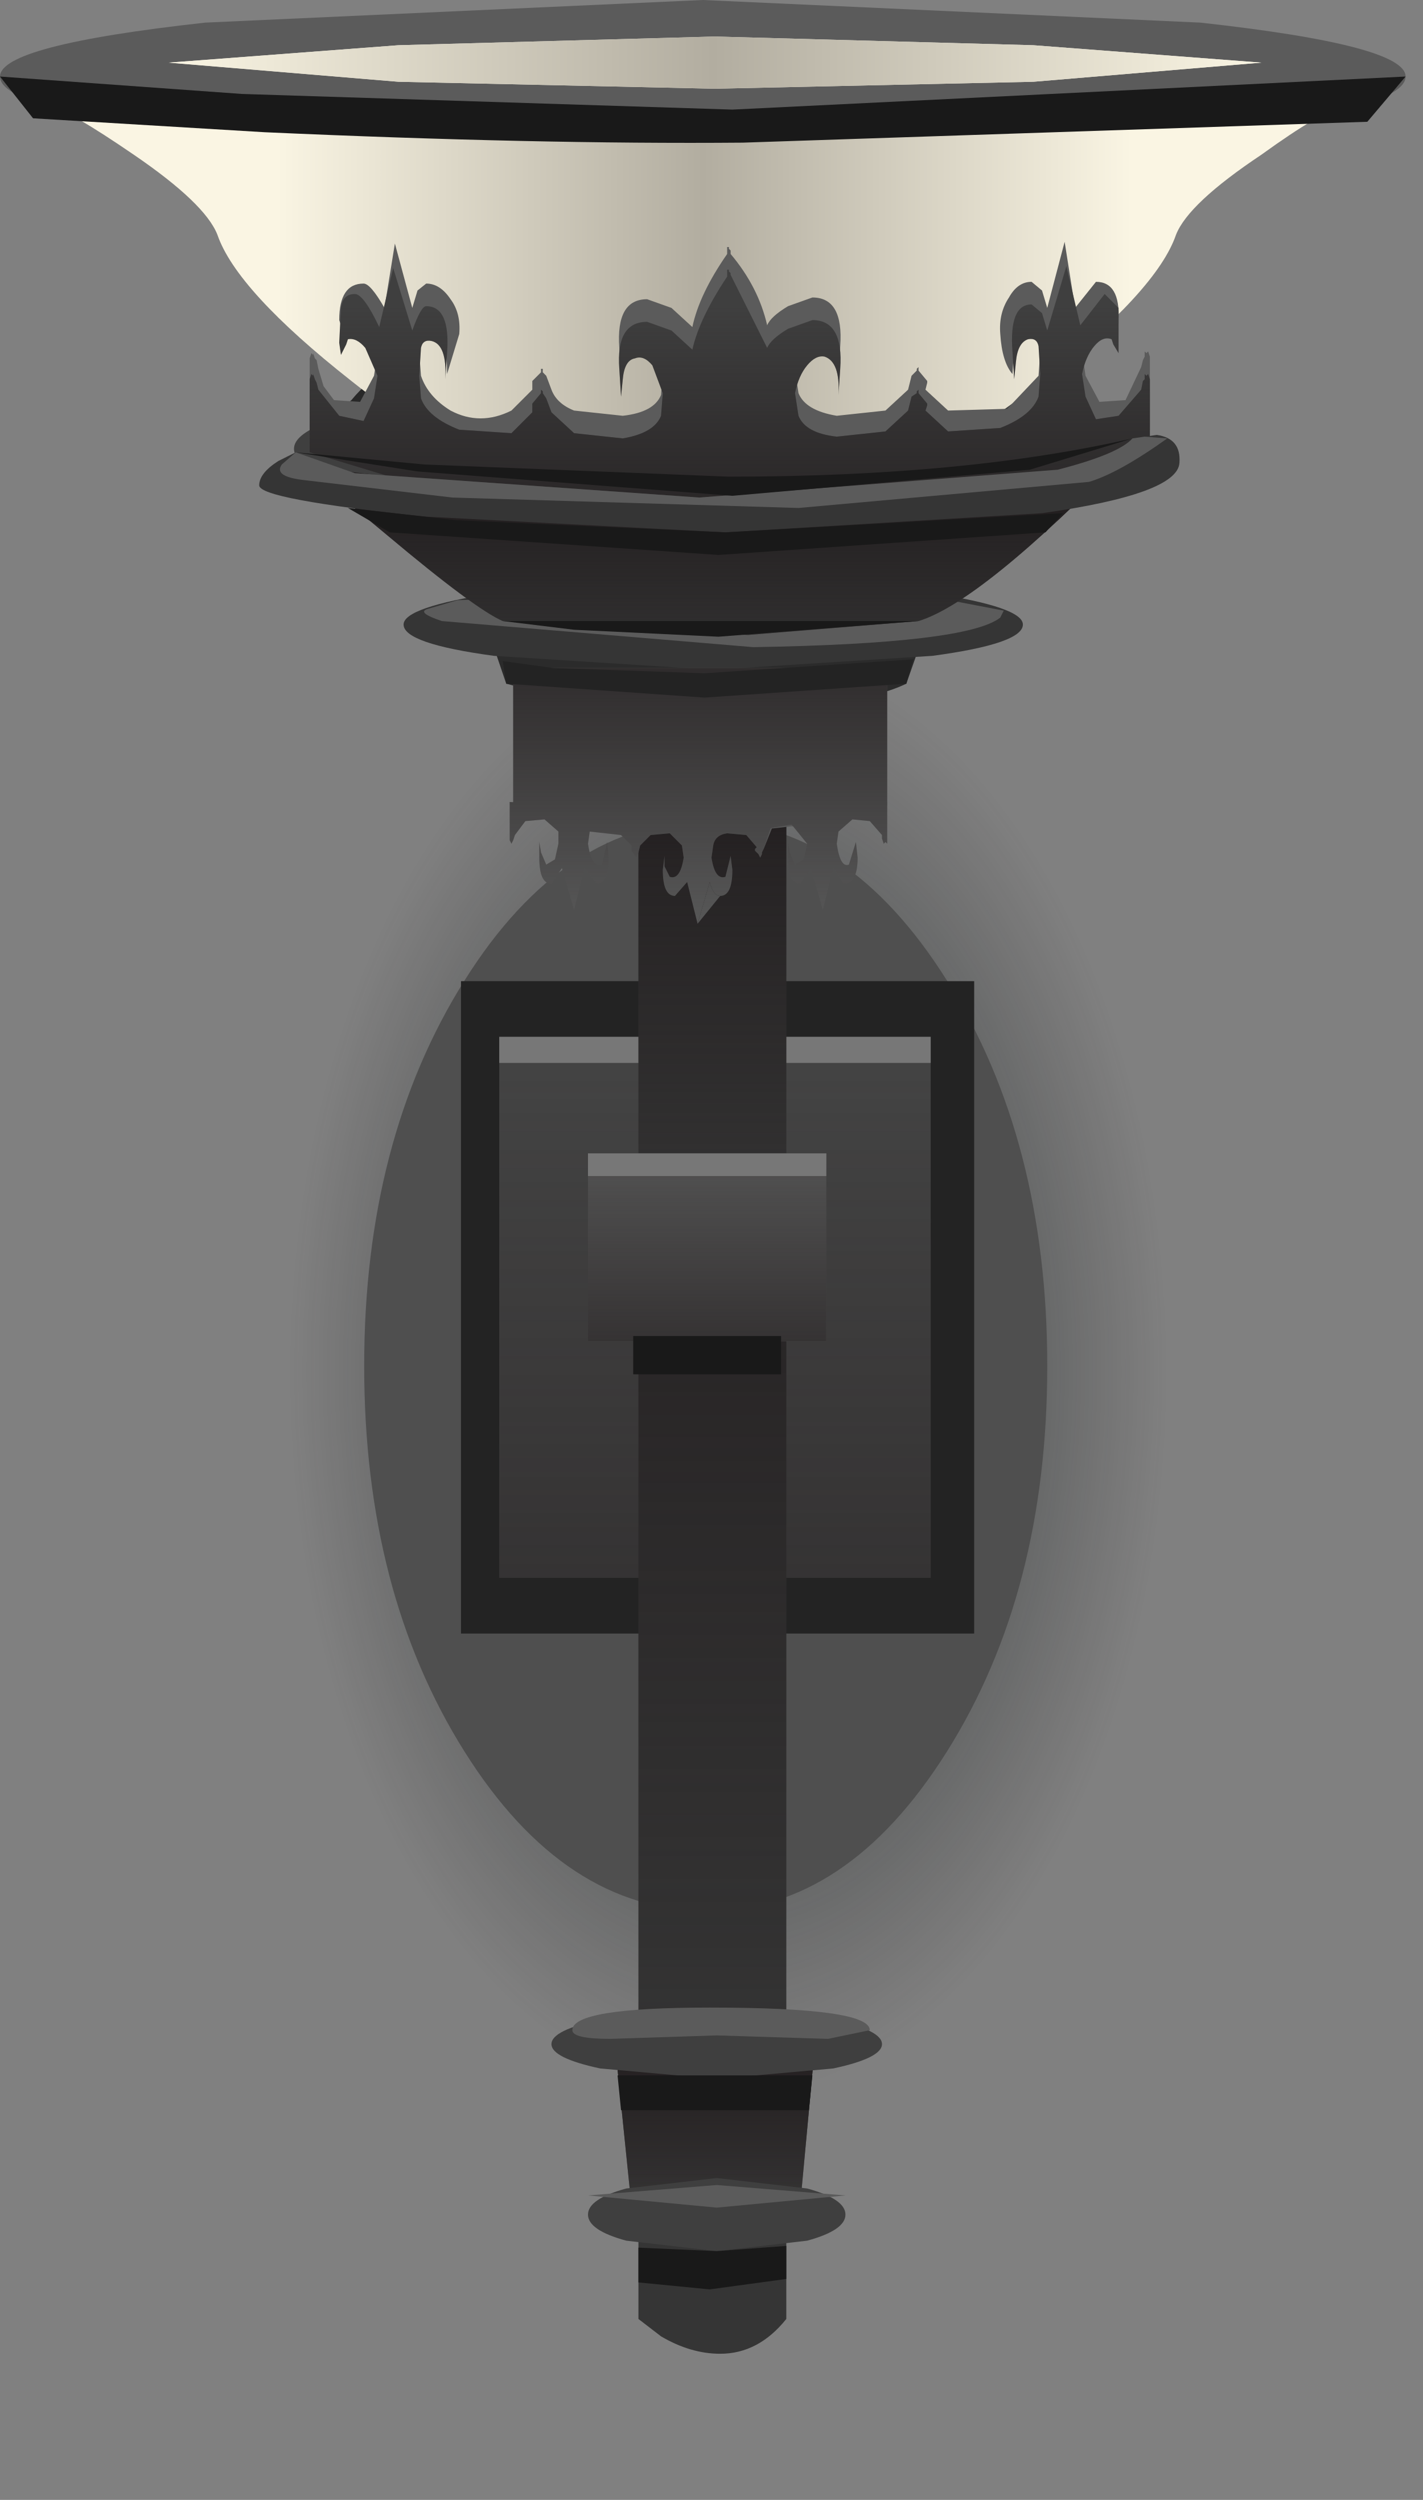 <?xml version="1.0" encoding="UTF-8" standalone="no"?>
<svg xmlns:xlink="http://www.w3.org/1999/xlink" height="71.85px" width="40.9px" xmlns="http://www.w3.org/2000/svg">
  <rect width="100%" height="100%" fill="#808080" stroke="none"/>
  <g transform="matrix(1.0, 0.0, 0.0, 1.0, 0.0, 0.0)">
    <use height="17.25" transform="matrix(0.0, 0.968, -1.6, 0.0, 34.77, 7.245)" width="66.45" xlink:href="#sprite0"/>
    <use height="12.95" transform="matrix(0.0, 1.191, -1.516, 0.0, 30.1, 23.6)" width="26.3" xlink:href="#sprite1"/>
    <use height="67.65" transform="matrix(1.0, 0.0, 0.0, 1.0, 0.0, 0.0)" width="40.4" xlink:href="#shape2"/>
  </g>
  <defs>
    <g id="sprite0" transform="matrix(1.0, 0.0, 0.0, 1.0, -6.45, 0.45)">
      <use height="17.25" transform="matrix(1.0, 0.0, 0.0, 1.0, 6.45, -0.45)" width="66.45" xlink:href="#shape0"/>
    </g>
    <g id="shape0" transform="matrix(1.0, 0.0, 0.0, 1.0, -6.45, 0.45)">
      <path d="M63.2 14.3 Q53.45 16.8 39.7 16.8 25.9 16.8 16.2 14.3 6.45 11.8 6.45 8.2 6.45 4.7 16.2 2.1 25.9 -0.45 39.7 -0.45 53.5 -0.45 63.2 2.1 72.9 4.7 72.9 8.2 72.9 11.8 63.2 14.3" fill="url(#gradient0)" fill-rule="evenodd" stroke="none"/>
    </g>
    <radialGradient cx="0" cy="0" gradientTransform="matrix(0.03, 0.0, 0.0, -0.011, 39.7, 8.2)" gradientUnits="userSpaceOnUse" id="gradient0" r="819.2" spreadMethod="pad">
      <stop offset="0.0" stop-color="#001f20" stop-opacity="0.851"/>
      <stop offset="0.875" stop-color="#231f20" stop-opacity="0.0"/>
    </radialGradient>
    <g id="sprite1" transform="matrix(1.0, 0.0, 0.0, 1.0, 0.0, 0.0)">
      <use height="12.95" transform="matrix(1.0, 0.0, 0.0, 1.0, 0.0, 0.0)" width="26.3" xlink:href="#shape1"/>
    </g>
    <g id="shape1" transform="matrix(1.0, 0.0, 0.0, 1.0, 0.0, 0.0)">
      <path d="M26.3 6.45 Q26.3 9.15 22.45 11.05 18.6 12.95 13.15 12.95 7.7 12.95 3.85 11.05 0.0 9.15 0.0 6.45 0.0 3.8 3.85 1.9 7.7 0.0 13.15 0.0 18.6 0.0 22.45 1.9 26.3 3.8 26.3 6.45" fill="#4f4f4f" fill-rule="evenodd" stroke="none"/>
    </g>
    <g id="shape2" transform="matrix(1.0, 0.0, 0.0, 1.0, 0.0, 0.0)">
      <path d="M13.25 28.2 L28.0 28.2 28.0 46.95 13.25 46.95 13.25 28.2" fill="#232323" fill-rule="evenodd" stroke="none"/>
      <path d="M14.35 29.8 L26.75 29.8 26.75 45.35 14.35 45.35 14.35 29.8" fill="#444444" fill-rule="evenodd" stroke="none"/>
      <path d="M14.35 29.8 L26.75 29.8 26.75 45.35 14.35 45.35 14.35 29.8" fill="url(#gradient1)" fill-rule="evenodd" stroke="none"/>
      <path d="M14.35 29.8 L26.75 29.8 26.75 30.55 14.35 30.55 14.35 29.8" fill="#777777" fill-rule="evenodd" stroke="none"/>
      <path d="M22.6 22.85 L22.6 66.65 Q21.8 67.65 20.7 67.65 19.85 67.65 19.0 67.15 L18.35 66.65 18.35 22.85 22.6 22.85" fill="#353535" fill-rule="evenodd" stroke="none"/>
      <path d="M18.35 37.9 L22.6 37.9 22.6 66.65 Q21.8 67.65 20.7 67.65 19.85 67.65 19.0 67.15 L18.35 66.65 18.35 37.9" fill="url(#gradient2)" fill-rule="evenodd" stroke="none"/>
      <path d="M18.35 22.85 L22.6 22.85 22.6 35.35 18.35 35.35 18.35 22.85" fill="url(#gradient3)" fill-rule="evenodd" stroke="none"/>
      <path d="M27.05 16.8 L26.05 19.65 Q24.4 20.45 19.9 20.3 L15.5 19.9 14.55 19.65 13.75 17.3 27.05 16.8" fill="#2b2b2b" fill-rule="evenodd" stroke="none"/>
      <path d="M29.4 17.95 Q29.4 18.5 26.8 18.85 L20.5 19.25 14.2 18.85 Q11.6 18.5 11.6 17.95 11.6 17.45 14.2 17.05 L20.5 16.7 26.8 17.05 Q29.4 17.45 29.4 17.95" fill="#353535" fill-rule="evenodd" stroke="none"/>
      <path d="M25.45 16.9 L28.85 17.55 28.75 17.75 Q27.8 18.5 21.65 18.6 L12.7 17.85 Q11.95 17.6 12.3 17.5 L13.15 17.25 25.45 16.9" fill="#5b5b5b" fill-rule="evenodd" stroke="none"/>
      <path d="M30.5 12.6 Q31.2 13.15 29.55 14.65 L26.7 17.1 25.9 17.6 21.05 18.15 16.0 17.9 14.75 17.55 14.15 17.1 10.95 14.5 Q9.05 12.85 9.95 12.45 L13.2 11.65 14.6 11.5 21.1 11.25 28.0 11.7 28.4 11.85 28.45 11.85 28.65 11.95 30.5 12.6" fill="#3f3f3f" fill-rule="evenodd" stroke="none"/>
      <path d="M32.55 12.9 Q32.55 13.7 29.0 14.25 L20.5 14.8 12.0 14.25 Q8.45 13.7 8.45 12.9 8.45 12.1 12.0 11.55 L20.5 11.0 29.0 11.55 Q32.55 12.1 32.55 12.9" fill="#3f3f3f" fill-rule="evenodd" stroke="none"/>
      <path d="M9.0 12.3 L9.35 12.1 10.1 11.5 Q10.55 10.95 11.2 10.55 L11.65 10.7 11.6 11.65 10.65 11.9 9.0 12.3" fill="#282828" fill-rule="evenodd" stroke="none"/>
      <path d="M31.95 12.3 L30.3 11.9 29.55 11.65 29.35 11.65 29.3 10.7 29.75 10.55 30.85 11.5 31.95 12.3" fill="#282828" fill-rule="evenodd" stroke="none"/>
      <path d="M40.4 2.2 Q40.4 3.15 34.5 3.8 L20.2 4.45 5.9 3.8 Q0.0 3.15 0.0 2.2 0.0 1.3 5.9 0.65 L20.2 0.0 34.5 0.65 Q40.4 1.3 40.4 2.2" fill="#5b5b5b" fill-rule="evenodd" stroke="none"/>
      <path d="M36.25 1.8 L29.7 2.35 20.55 2.55 11.45 2.35 4.85 1.8 11.45 1.3 20.55 1.05 29.7 1.3 36.25 1.8" fill="#ede9dd" fill-rule="evenodd" stroke="none"/>
      <path d="M36.25 1.8 L29.7 2.35 20.55 2.55 11.45 2.35 4.85 1.8 11.45 1.3 20.55 1.05 29.7 1.3 36.25 1.8" fill="url(#gradient4)" fill-rule="evenodd" stroke="none"/>
      <path d="M23.75 38.55 L16.9 38.55 16.9 33.15 23.75 33.15 23.75 38.55" fill="#565656" fill-rule="evenodd" stroke="none"/>
      <path d="M23.75 38.55 L16.9 38.55 16.9 33.15 23.75 33.15 23.75 38.55" fill="url(#gradient5)" fill-rule="evenodd" stroke="none"/>
      <path d="M23.75 33.8 L16.9 33.8 16.9 33.15 23.75 33.15 23.75 33.8" fill="#777777" fill-rule="evenodd" stroke="none"/>
      <path d="M22.95 63.9 L18.2 63.9 17.65 58.5 23.45 58.5 22.95 63.9" fill="#3f3f3f" fill-rule="evenodd" stroke="none"/>
      <path d="M22.95 63.9 L18.2 63.9 17.65 58.5 23.45 58.5 22.95 63.9" fill="url(#gradient6)" fill-rule="evenodd" stroke="none"/>
      <path d="M22.95 63.9 L18.2 63.9 17.65 58.5 23.45 58.5 22.95 63.9" fill="url(#gradient7)" fill-rule="evenodd" stroke="none"/>
      <path d="M23.95 58.05 Q25.35 58.35 25.35 58.75 25.35 59.15 23.95 59.45 L20.6 59.75 17.25 59.45 Q15.85 59.15 15.85 58.75 15.85 58.35 17.25 58.05 L20.6 57.75 23.95 58.05" fill="#3f3f3f" fill-rule="evenodd" stroke="none"/>
      <path d="M20.4 57.7 Q25.0 57.7 25.0 58.35 L23.8 58.6 20.6 58.5 17.55 58.6 Q16.45 58.6 16.45 58.35 16.45 57.7 20.4 57.7" fill="#5b5b5b" fill-rule="evenodd" stroke="none"/>
      <path d="M24.3 63.65 Q24.3 64.1 23.2 64.4 L20.6 64.7 18.0 64.4 Q16.9 64.1 16.9 63.65 16.9 63.2 18.0 62.9 L20.6 62.6 23.2 62.9 Q24.3 63.2 24.3 63.65" fill="#3f3f3f" fill-rule="evenodd" stroke="none"/>
      <path d="M24.3 63.1 L20.6 63.45 16.9 63.1 20.6 62.8 24.3 63.1" fill="#5b5b5b" fill-rule="evenodd" stroke="none"/>
      <path d="M38.5 3.15 Q38.05 3.15 36.25 4.45 34.15 5.85 33.8 6.75 33.25 8.35 29.95 10.95 26.0 14.1 22.6 14.15 L20.1 14.25 20.1 14.3 20.05 14.25 19.95 14.3 19.95 14.25 17.45 14.15 Q14.05 14.1 10.1 10.95 6.8 8.35 6.25 6.75 5.9 5.85 3.85 4.45 1.95 3.15 1.6 3.15 L20.05 3.7 38.5 3.15" fill="url(#gradient8)" fill-rule="evenodd" stroke="none"/>
      <path d="M19.95 14.6 L19.45 14.5 Q19.1 14.35 19.95 14.3 L19.95 14.6" fill="url(#gradient9)" fill-rule="evenodd" stroke="none"/>
      <path d="M20.1 14.3 Q21.5 14.4 20.1 14.6 L20.1 14.3" fill="url(#gradient10)" fill-rule="evenodd" stroke="none"/>
      <path d="M30.9 8.85 L31.5 8.1 Q32.2 8.1 32.15 9.2 L32.15 9.3 31.95 9.1 Q31.7 9.05 31.45 9.35 31.2 9.65 31.1 10.1 L31.2 10.8 31.6 11.55 32.35 11.5 32.8 10.55 32.85 10.35 32.9 10.25 32.9 10.1 32.95 10.15 33.0 10.1 33.05 10.25 33.05 12.35 Q32.9 12.9 31.45 13.35 28.75 14.25 21.0 14.45 L21.0 14.5 Q13.2 14.3 10.45 13.4 L8.9 12.35 8.9 10.3 8.95 10.15 9.0 10.2 9.0 10.15 9.05 10.3 9.1 10.35 9.15 10.6 9.3 11.1 9.6 11.5 10.35 11.55 10.75 10.8 10.85 10.15 10.5 9.35 Q10.25 9.05 10.0 9.1 L9.8 9.35 9.75 9.2 Q9.75 8.15 10.45 8.15 10.65 8.15 11.05 8.85 L11.35 7.0 11.85 8.85 12.0 8.35 12.25 8.15 Q12.65 8.15 12.95 8.6 13.25 9.0 13.2 9.6 L12.85 10.75 Q12.85 9.3 12.4 9.15 12.15 9.1 12.1 9.35 L12.05 10.15 12.1 10.8 Q12.3 11.4 12.95 11.8 13.8 12.25 14.7 11.8 L15.3 11.2 15.3 10.95 15.55 10.7 15.55 10.6 15.6 10.6 15.6 10.7 15.7 10.8 15.85 11.2 Q16.0 11.6 16.5 11.8 L17.9 11.95 Q18.8 11.85 19.0 11.35 L19.05 10.65 18.75 9.9 Q18.5 9.6 18.25 9.65 17.95 9.7 17.9 10.25 L17.85 10.8 17.8 10.0 Q17.7 8.6 18.6 8.6 L19.3 8.85 19.9 9.4 Q20.1 8.45 20.9 7.3 L20.9 7.1 20.95 7.1 20.95 7.15 21.0 7.2 21.0 7.3 Q21.8 8.25 22.05 9.35 22.15 9.1 22.65 8.8 L23.35 8.55 Q24.25 8.55 24.15 9.95 L24.1 10.7 Q24.15 9.75 23.7 9.6 23.45 9.55 23.2 9.85 22.95 10.15 22.85 10.65 L22.95 11.3 Q23.15 11.8 24.05 11.95 L25.45 11.8 26.1 11.2 26.2 10.8 26.35 10.65 26.35 10.6 26.4 10.55 26.4 10.65 26.65 10.95 26.65 11.0 26.6 11.2 27.25 11.8 28.95 11.75 29.85 10.8 29.9 10.1 29.85 9.35 Q29.8 9.1 29.55 9.15 29.25 9.2 29.15 10.0 L29.1 10.75 Q28.8 10.4 28.75 9.6 28.7 9.0 29.0 8.55 29.25 8.1 29.65 8.1 L29.95 8.35 30.1 8.85 30.6 6.95 30.9 8.85" fill="#5b5b5b" fill-rule="evenodd" stroke="none"/>
      <path d="M29.65 8.75 L29.95 9.0 30.1 9.5 30.65 7.65 31.05 9.35 31.75 8.45 32.15 8.85 32.15 9.85 32.15 10.15 32.0 9.9 31.95 9.75 Q31.7 9.65 31.45 9.95 31.2 10.25 31.1 10.75 L31.2 11.4 31.5 12.05 32.15 11.95 32.8 11.2 32.85 10.95 32.9 10.9 32.9 10.75 32.95 10.8 33.0 10.75 33.05 10.9 33.05 13.0 29.75 13.95 21.0 15.05 21.0 15.1 Q16.45 15.0 12.2 14.0 L8.9 13.0 8.9 10.9 8.95 10.75 9.0 10.8 9.0 10.75 9.05 10.9 9.1 11.0 9.15 11.2 9.75 11.95 10.45 12.1 10.75 11.45 10.85 10.8 10.5 10.0 Q10.25 9.7 10.0 9.75 L9.95 9.9 9.8 10.2 9.75 9.85 9.8 8.85 Q9.85 8.45 10.2 8.45 10.45 8.45 10.9 9.4 L11.3 7.7 11.85 9.5 Q12.1 8.8 12.25 8.8 12.95 8.8 12.85 10.15 L12.8 10.9 Q12.85 9.9 12.4 9.8 12.15 9.75 12.1 10.0 L12.05 10.8 12.1 11.45 Q12.3 12.0 13.2 12.35 L14.7 12.45 15.3 11.85 15.3 11.6 15.55 11.3 15.55 11.2 15.6 11.25 15.6 11.3 15.7 11.45 15.85 11.85 16.5 12.45 17.9 12.6 Q18.8 12.45 19.0 11.95 L19.05 11.3 18.75 10.5 Q18.5 10.2 18.25 10.3 17.95 10.35 17.9 10.9 L17.85 11.4 17.8 10.6 Q17.7 9.25 18.6 9.25 L19.3 9.5 19.9 10.05 Q20.1 9.15 20.9 7.95 L20.9 7.75 20.95 7.75 20.95 7.8 21.0 7.85 21.0 7.9 22.05 10.0 Q22.15 9.75 22.65 9.45 L23.35 9.2 Q24.25 9.2 24.15 10.6 L24.1 11.35 Q24.15 10.4 23.7 10.25 23.45 10.2 23.2 10.5 22.95 10.8 22.85 11.3 L22.95 11.95 Q23.15 12.45 24.05 12.55 L25.45 12.4 26.1 11.8 26.2 11.4 26.35 11.3 26.35 11.25 26.4 11.2 26.4 11.3 26.65 11.6 26.65 11.65 26.6 11.8 27.25 12.4 28.75 12.3 Q29.65 11.95 29.85 11.4 L29.9 10.75 29.85 9.95 Q29.8 9.7 29.55 9.75 29.25 9.85 29.2 10.4 L29.15 10.9 29.1 10.1 Q29.0 8.75 29.65 8.75" fill="#3f3f3f" fill-rule="evenodd" stroke="none"/>
      <path d="M29.65 8.75 L29.95 9.0 30.1 9.5 30.65 7.65 31.05 9.35 31.75 8.45 32.15 8.85 32.15 9.85 32.15 10.15 32.0 9.9 31.95 9.75 Q31.7 9.65 31.45 9.95 31.2 10.25 31.1 10.75 L31.2 11.4 31.5 12.05 32.15 11.95 32.8 11.2 32.85 10.95 32.9 10.9 32.9 10.75 32.95 10.8 33.0 10.75 33.05 10.9 33.05 13.0 29.75 13.95 21.0 15.05 21.0 15.1 Q16.45 15.0 12.2 14.0 L8.9 13.0 8.9 10.9 8.95 10.75 9.0 10.8 9.0 10.75 9.05 10.9 9.1 11.0 9.15 11.2 9.75 11.95 10.45 12.1 10.75 11.45 10.85 10.8 10.5 10.0 Q10.25 9.7 10.0 9.75 L9.95 9.9 9.8 10.2 9.75 9.85 9.8 8.85 Q9.85 8.45 10.2 8.45 10.45 8.45 10.9 9.4 L11.3 7.7 11.85 9.5 Q12.1 8.8 12.25 8.8 12.95 8.8 12.85 10.15 L12.8 10.9 Q12.85 9.9 12.4 9.8 12.15 9.75 12.1 10.0 L12.05 10.8 12.1 11.45 Q12.3 12.0 13.2 12.35 L14.7 12.45 15.3 11.85 15.3 11.6 15.55 11.3 15.55 11.2 15.6 11.25 15.6 11.3 15.7 11.45 15.85 11.85 16.5 12.45 17.9 12.6 Q18.8 12.45 19.0 11.95 L19.05 11.3 18.75 10.5 Q18.5 10.2 18.25 10.3 17.95 10.35 17.9 10.9 L17.85 11.4 17.8 10.6 Q17.7 9.25 18.6 9.25 L19.3 9.5 19.9 10.05 Q20.1 9.15 20.9 7.95 L20.9 7.75 20.95 7.75 20.95 7.8 21.0 7.85 21.0 7.9 22.05 10.0 Q22.15 9.75 22.65 9.45 L23.35 9.2 Q24.25 9.2 24.15 10.6 L24.1 11.35 Q24.15 10.4 23.7 10.25 23.45 10.2 23.2 10.5 22.95 10.8 22.85 11.3 L22.95 11.95 Q23.15 12.45 24.05 12.55 L25.45 12.4 26.1 11.8 26.2 11.4 26.35 11.3 26.35 11.25 26.4 11.2 26.4 11.3 26.65 11.6 26.65 11.65 26.6 11.8 27.25 12.4 28.75 12.3 Q29.65 11.95 29.85 11.4 L29.9 10.75 29.85 9.95 Q29.8 9.7 29.55 9.75 29.25 9.85 29.2 10.4 L29.15 10.9 29.1 10.1 Q29.0 8.75 29.65 8.75" fill="url(#gradient11)" fill-rule="evenodd" stroke="none"/>
      <path d="M25.35 24.1 L25.35 24.0 25.0 23.6 24.5 23.55 24.1 23.9 24.05 24.25 Q24.15 24.95 24.4 24.85 L24.6 24.2 24.65 24.65 Q24.65 25.4 24.25 25.4 L23.95 24.95 23.65 26.15 23.3 24.95 23.0 25.4 Q22.65 25.4 22.65 24.65 L22.65 24.2 22.7 24.5 22.85 24.85 23.1 24.7 23.2 24.25 22.8 23.75 22.25 23.65 21.95 24.4 21.9 24.5 21.9 24.55 21.85 24.65 21.8 24.55 21.7 24.45 21.7 24.4 21.75 24.35 21.45 24.0 20.9 23.95 Q20.55 24.0 20.5 24.3 L20.45 24.65 Q20.55 25.3 20.85 25.2 L21.0 24.6 21.05 25.0 Q21.05 25.75 20.7 25.75 20.5 25.75 20.4 25.35 L20.05 26.55 19.75 25.35 19.4 25.75 Q19.05 25.75 19.05 25.0 L19.1 24.6 19.1 24.9 19.25 25.2 Q19.55 25.3 19.65 24.65 L19.6 24.3 19.25 23.95 18.7 24.0 18.4 24.3 18.35 24.5 18.3 24.6 18.3 24.65 18.25 24.6 18.15 24.45 18.15 24.3 17.85 24.0 16.95 23.9 16.9 24.25 Q17.0 24.95 17.3 24.85 L17.45 24.2 17.5 24.65 Q17.5 25.4 17.15 25.4 L16.8 24.95 16.5 26.15 16.15 24.95 15.85 25.4 Q15.5 25.4 15.5 24.65 L15.5 24.2 15.55 24.5 15.7 24.85 15.95 24.7 16.05 24.25 16.05 23.9 15.65 23.55 15.1 23.6 14.8 24.0 14.75 24.15 14.7 24.25 14.65 24.15 14.65 23.05 16.1 23.2 20.1 23.3 25.5 23.05 25.5 24.25 25.45 24.2 25.4 24.25 25.35 24.1" fill="#565656" fill-rule="evenodd" stroke="none"/>
      <path d="M25.5 19.2 L25.5 23.15 Q23.05 23.9 20.4 23.9 L16.3 23.55 14.75 23.15 14.75 19.2 25.5 19.2" fill="#565656" fill-rule="evenodd" stroke="none"/>
      <path d="M20.4 25.35 Q20.5 25.75 20.7 25.75 L20.05 26.55 20.4 25.35" fill="#565656" fill-rule="evenodd" stroke="none"/>
      <path d="M25.4 24.25 L25.35 24.1 25.35 24.0 25.0 23.6 24.5 23.55 24.1 23.9 24.05 24.25 Q24.15 24.95 24.4 24.85 L24.6 24.2 24.65 24.65 Q24.65 25.4 24.25 25.4 L23.95 24.95 23.65 26.15 23.3 24.95 23.0 25.4 Q22.65 25.4 22.65 24.65 L22.65 24.2 22.7 24.5 22.85 24.85 23.1 24.7 23.2 24.25 22.75 23.7 22.15 23.8 21.95 24.4 21.9 24.5 21.9 24.55 21.85 24.65 21.8 24.55 21.7 24.45 21.7 24.4 21.75 24.35 21.45 24.0 20.9 23.95 Q20.55 24.0 20.5 24.3 L20.45 24.65 Q20.55 25.3 20.85 25.2 L21.0 24.6 21.05 25.0 Q21.05 25.75 20.7 25.75 L20.05 26.55 19.75 25.35 19.4 25.75 Q19.05 25.75 19.05 25.0 L19.1 24.6 19.1 24.9 19.25 25.2 Q19.55 25.3 19.65 24.65 L19.6 24.3 19.25 23.95 18.7 24.0 18.4 24.3 18.35 24.5 18.3 24.6 18.3 24.65 18.25 24.6 18.15 24.45 18.15 24.3 17.85 24.0 16.95 23.9 16.9 24.25 Q17.0 24.95 17.3 24.85 L17.45 24.2 17.5 24.65 Q17.5 25.4 17.15 25.4 L16.8 24.95 16.5 26.15 16.15 24.95 15.85 25.4 Q15.5 25.4 15.5 24.65 L15.5 24.2 15.55 24.5 15.7 24.85 15.95 24.7 16.05 24.25 16.05 23.9 15.65 23.55 15.1 23.6 14.8 24.0 14.75 24.15 14.7 24.25 14.65 24.15 14.65 23.05 14.75 23.05 14.75 19.2 25.5 19.2 25.5 24.25 25.45 24.2 25.4 24.25" fill="url(#gradient12)" fill-rule="evenodd" stroke="none"/>
      <path d="M40.4 2.2 L39.3 3.5 21.35 4.1 Q15.4 4.15 7.6 3.8 L0.95 3.4 0.0 2.2 6.95 2.7 21.05 3.15 40.4 2.2" fill="#191919" fill-rule="evenodd" stroke="none"/>
      <path d="M26.4 17.85 L21.5 18.25 14.45 17.85 Q13.65 17.5 11.15 15.4 L8.75 13.4 11.6 13.75 20.1 14.3 29.4 13.75 32.4 13.0 Q28.2 17.3 26.4 17.85" fill="#353535" fill-rule="evenodd" stroke="none"/>
      <path d="M26.4 17.85 L21.5 18.25 14.45 17.85 Q13.65 17.5 11.15 15.4 L8.75 13.4 11.6 13.75 20.1 14.3 29.4 13.75 32.4 13.0 Q28.2 17.3 26.4 17.85" fill="url(#gradient13)" fill-rule="evenodd" stroke="none"/>
      <path d="M30.65 13.5 Q32.3 13.05 32.55 12.6 L33.25 12.5 Q33.95 12.6 33.9 13.3 33.85 14.2 29.95 14.75 L20.85 15.3 12.25 14.85 Q7.45 14.35 7.45 13.95 7.45 13.6 8.0 13.25 L8.5 13.0 10.2 13.6 20.1 14.3 30.65 13.5" fill="#353535" fill-rule="evenodd" stroke="none"/>
      <path d="M30.4 13.5 Q32.15 13.05 32.55 12.6 L32.9 12.55 33.55 12.6 Q32.15 13.6 31.3 13.85 L22.95 14.6 13.0 14.3 8.75 13.8 Q7.85 13.7 8.1 13.35 L8.5 13.0 10.2 13.6 20.1 14.3 30.4 13.5" fill="#5b5b5b" fill-rule="evenodd" stroke="none"/>
      <path d="M22.45 39.5 L18.2 39.5 18.2 38.4 22.45 38.4 22.45 39.5" fill="#191919" fill-rule="evenodd" stroke="none"/>
      <path d="M23.25 60.65 L20.85 60.65 17.85 60.65 17.75 59.65 23.35 59.65 23.25 60.65" fill="#191919" fill-rule="evenodd" stroke="none"/>
      <path d="M22.6 64.55 L22.6 65.5 20.4 65.8 18.35 65.6 18.35 64.6 20.6 64.7 22.6 64.55" fill="#191919" fill-rule="evenodd" stroke="none"/>
      <path d="M29.6 13.5 L21.05 14.25 12.0 13.55 8.5 13.0 12.2 13.35 20.95 13.7 Q27.75 13.7 32.55 12.6 L29.6 13.5" fill="#191919" fill-rule="evenodd" stroke="none"/>
      <path d="M30.05 15.3 L20.65 15.95 11.2 15.3 10.0 14.6 13.1 14.95 20.85 15.3 30.55 14.75 30.05 15.3" fill="#191919" fill-rule="evenodd" stroke="none"/>
      <path d="M26.05 19.65 L20.25 20.05 14.55 19.65 14.45 19.0 15.9 19.2 20.25 19.35 26.25 18.95 26.05 19.65" fill="#232323" fill-rule="evenodd" stroke="none"/>
      <path d="M20.65 18.3 L16.5 18.1 14.45 17.85 26.4 17.85 20.65 18.3" fill="#191919" fill-rule="evenodd" stroke="none"/>
    </g>
    <linearGradient gradientTransform="matrix(0.0, -0.018, -0.018, 0.0, 20.55, 44.55)" gradientUnits="userSpaceOnUse" id="gradient1" spreadMethod="pad" x1="-819.2" x2="819.2">
      <stop offset="0.0" stop-color="#231f20"/>
      <stop offset="0.09" stop-color="#231f20" stop-opacity="0.796"/>
      <stop offset="1.0" stop-color="#231f20" stop-opacity="0.0"/>
    </linearGradient>
    <linearGradient gradientTransform="matrix(0.0, 0.018, 0.018, 0.0, 20.45, 46.6)" gradientUnits="userSpaceOnUse" id="gradient2" spreadMethod="pad" x1="-819.2" x2="819.2">
      <stop offset="0.0" stop-color="#231f20"/>
      <stop offset="0.09" stop-color="#231f20" stop-opacity="0.796"/>
      <stop offset="1.0" stop-color="#231f20" stop-opacity="0.0"/>
    </linearGradient>
    <linearGradient gradientTransform="matrix(0.0, 0.008, 0.008, 0.0, 20.45, 30.1)" gradientUnits="userSpaceOnUse" id="gradient3" spreadMethod="pad" x1="-819.2" x2="819.2">
      <stop offset="0.0" stop-color="#231f20"/>
      <stop offset="0.09" stop-color="#231f20" stop-opacity="0.796"/>
      <stop offset="1.0" stop-color="#231f20" stop-opacity="0.0"/>
    </linearGradient>
    <linearGradient gradientTransform="matrix(0.019, 0.0, 0.0, -0.019, 20.55, 1.8)" gradientUnits="userSpaceOnUse" id="gradient4" spreadMethod="pad" x1="-819.2" x2="819.2">
      <stop offset="0.0" stop-color="#faf5e3"/>
      <stop offset="0.498" stop-color="#b2ada0"/>
      <stop offset="1.0" stop-color="#faf5e3"/>
    </linearGradient>
    <linearGradient gradientTransform="matrix(0.0, -0.005, -0.005, 0.0, 20.3, 36.65)" gradientUnits="userSpaceOnUse" id="gradient5" spreadMethod="pad" x1="-819.2" x2="819.2">
      <stop offset="0.0" stop-color="#231f20"/>
      <stop offset="0.09" stop-color="#231f20" stop-opacity="0.796"/>
      <stop offset="1.0" stop-color="#231f20" stop-opacity="0.0"/>
    </linearGradient>
    <linearGradient gradientTransform="matrix(0.0, 0.004, 0.004, 0.0, 20.55, 60.95)" gradientUnits="userSpaceOnUse" id="gradient6" spreadMethod="pad" x1="-819.2" x2="819.2">
      <stop offset="0.0" stop-color="#231f20"/>
      <stop offset="0.09" stop-color="#231f20" stop-opacity="0.796"/>
      <stop offset="1.0" stop-color="#231f20" stop-opacity="0.0"/>
    </linearGradient>
    <linearGradient gradientTransform="matrix(0.0, 0.004, 0.004, 0.0, 20.55, 61.9)" gradientUnits="userSpaceOnUse" id="gradient7" spreadMethod="pad" x1="-819.2" x2="819.2">
      <stop offset="0.0" stop-color="#231f20"/>
      <stop offset="0.09" stop-color="#231f20" stop-opacity="0.796"/>
      <stop offset="1.0" stop-color="#231f20" stop-opacity="0.0"/>
    </linearGradient>
    <linearGradient gradientTransform="matrix(0.015, 0.0, 0.0, -0.015, 20.25, 8.7)" gradientUnits="userSpaceOnUse" id="gradient8" spreadMethod="pad" x1="-819.2" x2="819.2">
      <stop offset="0.0" stop-color="#faf5e3"/>
      <stop offset="0.498" stop-color="#b2ada0"/>
      <stop offset="1.0" stop-color="#faf5e3"/>
    </linearGradient>
    <linearGradient gradientTransform="matrix(0.011, 0.0, 0.0, -0.011, 11.7, 14.45)" gradientUnits="userSpaceOnUse" id="gradient9" spreadMethod="pad" x1="-819.2" x2="819.2">
      <stop offset="0.0" stop-color="#faf5e3"/>
      <stop offset="0.498" stop-color="#b2ada0"/>
      <stop offset="1.0" stop-color="#faf5e3"/>
    </linearGradient>
    <linearGradient gradientTransform="matrix(0.011, 0.0, 0.0, -0.011, 11.7, 14.45)" gradientUnits="userSpaceOnUse" id="gradient10" spreadMethod="pad" x1="-819.2" x2="819.2">
      <stop offset="0.0" stop-color="#faf5e3"/>
      <stop offset="0.498" stop-color="#b2ada0"/>
      <stop offset="1.0" stop-color="#faf5e3"/>
    </linearGradient>
    <linearGradient gradientTransform="matrix(0.0, -0.004, -0.004, 0.0, 20.95, 12.05)" gradientUnits="userSpaceOnUse" id="gradient11" spreadMethod="pad" x1="-819.2" x2="819.2">
      <stop offset="0.0" stop-color="#231f20"/>
      <stop offset="0.09" stop-color="#231f20" stop-opacity="0.796"/>
      <stop offset="1.0" stop-color="#231f20" stop-opacity="0.0"/>
    </linearGradient>
    <linearGradient gradientTransform="matrix(0.0, 0.005, 0.005, 0.0, 20.1, 22.25)" gradientUnits="userSpaceOnUse" id="gradient12" spreadMethod="pad" x1="-819.2" x2="819.2">
      <stop offset="0.0" stop-color="#231f20"/>
      <stop offset="0.09" stop-color="#231f20" stop-opacity="0.796"/>
      <stop offset="1.0" stop-color="#231f20" stop-opacity="0.0"/>
    </linearGradient>
    <linearGradient gradientTransform="matrix(0.0, 0.003, 0.003, 0.0, 20.6, 17.35)" gradientUnits="userSpaceOnUse" id="gradient13" spreadMethod="pad" x1="-819.2" x2="819.2">
      <stop offset="0.0" stop-color="#231f20"/>
      <stop offset="0.09" stop-color="#231f20" stop-opacity="0.796"/>
      <stop offset="1.0" stop-color="#231f20" stop-opacity="0.0"/>
    </linearGradient>
  </defs>
</svg>
